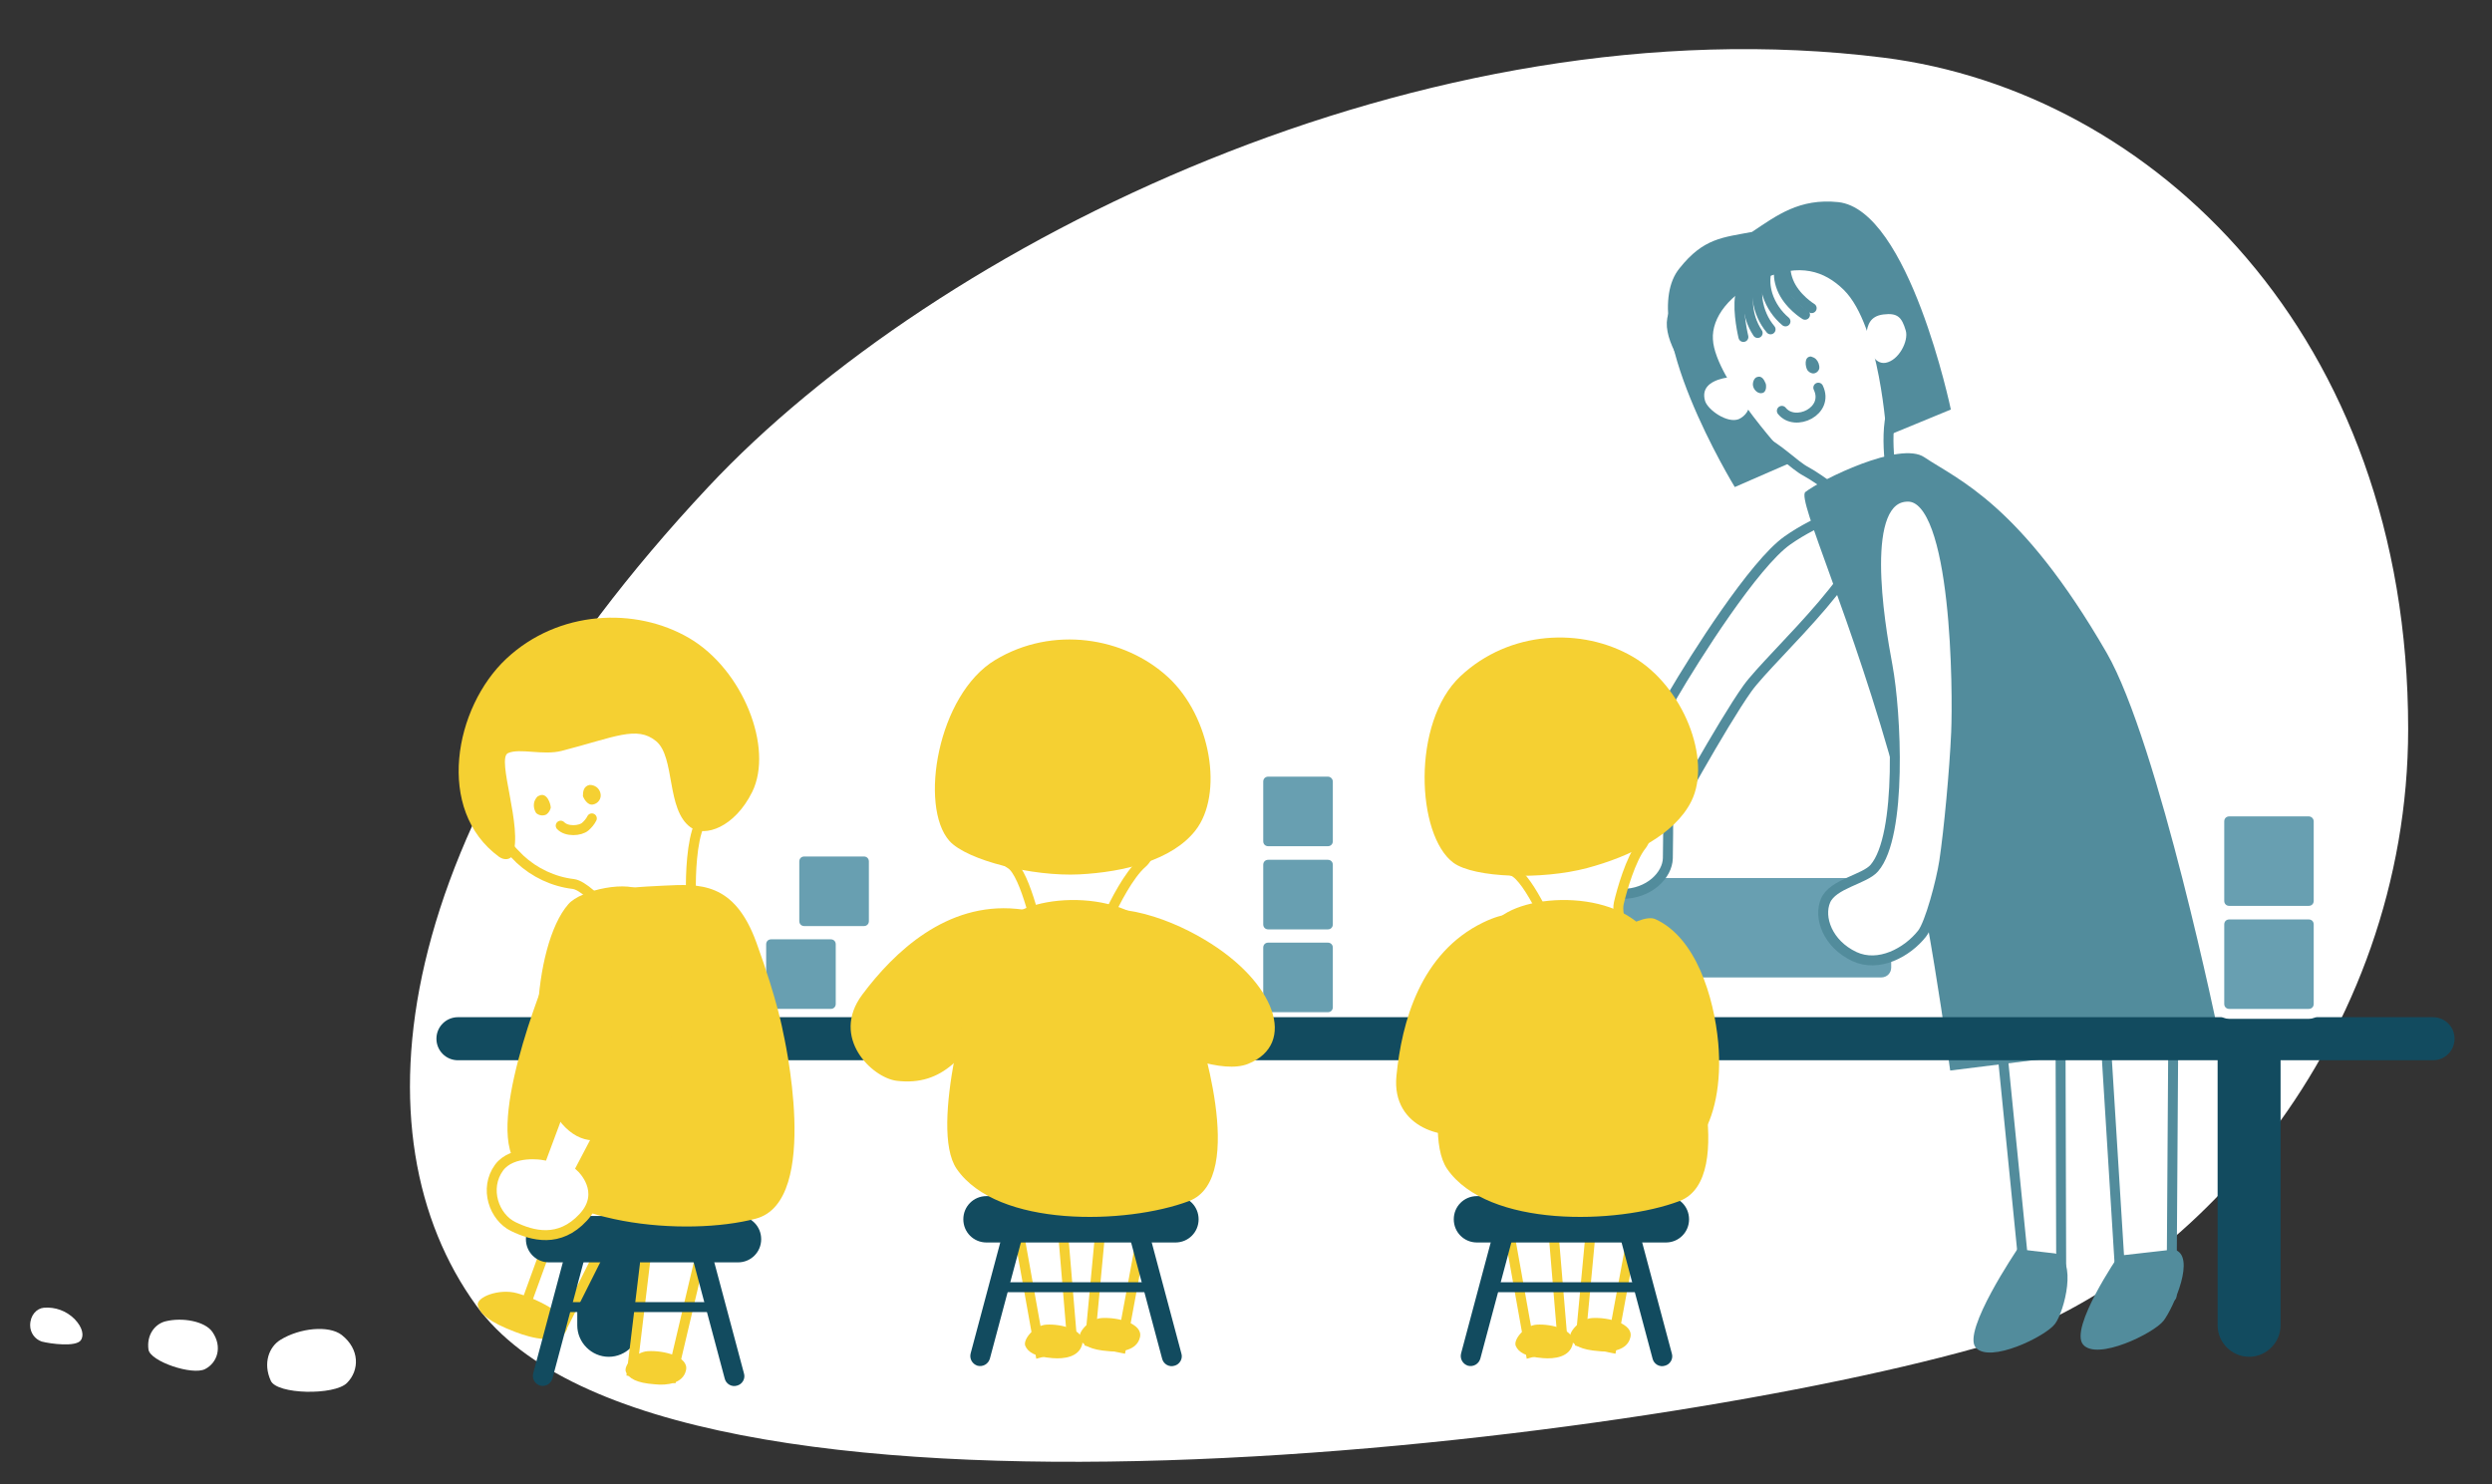 <?xml version="1.0" encoding="utf-8"?>
<!-- Generator: Adobe Illustrator 24.0.1, SVG Export Plug-In . SVG Version: 6.00 Build 0)  -->
<svg version="1.1" id="Layer_1" xmlns="http://www.w3.org/2000/svg" xmlns:xlink="http://www.w3.org/1999/xlink" x="0px" y="0px"
	 viewBox="0 0 752 448" style="enable-background:new 0 0 752 448;" xml:space="preserve">
<rect x="0" y="0" width="752" height="448" fill="#333333" stroke="none"/>
<style type="text/css">
	.st0{fill-rule:evenodd;clip-rule:evenodd;fill:#FFFFFF;}
	.st1{fill:#689FB1;stroke:#FFFFFF;stroke-width:3;stroke-miterlimit:10;}
	.st2{fill:#689FB1;}
	
		.st3{fill-rule:evenodd;clip-rule:evenodd;fill:#FFFFFF;stroke:#528C9C;stroke-width:3;stroke-linecap:round;stroke-linejoin:round;}
	.st4{fill:#FFFFFF;stroke:#528C9C;stroke-width:3;stroke-linecap:round;stroke-linejoin:round;}
	.st5{fill-rule:evenodd;clip-rule:evenodd;fill:#528C9C;}
	.st6{fill:none;stroke:#528C9C;stroke-width:3;stroke-linecap:round;stroke-linejoin:round;}
	.st7{fill:#124B5F;}
	.st8{clip-path:url(#SVGID_2_);}
	.st9{clip-path:url(#SVGID_4_);}
	.st10{fill:#FFFFFF;stroke:#F5D032;stroke-width:3;}
	.st11{fill-rule:evenodd;clip-rule:evenodd;fill:#FFFFFF;stroke:#F5D032;stroke-width:3;}
	.st12{fill-rule:evenodd;clip-rule:evenodd;fill:#124B5F;}
	.st13{fill-rule:evenodd;clip-rule:evenodd;fill:#F5D032;}
	.st14{fill:none;stroke:#F5D032;stroke-width:3;stroke-linecap:round;}
</style>
<title>Untitled-2</title>
<path class="st0" d="M143.7,394c56.8,78.3,348,42,452,13c65.6-18.3,131-94,131-187c0-119-77.2-192.4-158.3-202.6
	C429.7,0,282.3,73.7,213.7,147C116.2,251.1,106.7,343,143.7,394z"/>
<path class="st1" d="M400.7,283h-18c-1.7,0-3,1.3-3,3v18c0,1.7,1.3,3,3,3h18c1.7,0,3-1.3,3-3v-18C403.7,284.3,402.4,283,400.7,283z"
	/>
<path class="st1" d="M400.7,258h-18c-1.7,0-3,1.3-3,3v18c0,1.7,1.3,3,3,3h18c1.7,0,3-1.3,3-3v-18C403.7,259.3,402.4,258,400.7,258z"
	/>
<path class="st1" d="M400.7,232.9h-18c-1.7,0-3,1.3-3,3v18c0,1.7,1.3,3,3,3h18c1.7,0,3-1.3,3-3v-18
	C403.7,234.3,402.4,232.9,400.7,232.9z"/>
<path class="st1" d="M250.7,282h-18c-1.7,0-3,1.3-3,3v18c0,1.7,1.3,3,3,3h18c1.7,0,3-1.3,3-3v-18C253.7,283.3,252.4,282,250.7,282z"
	/>
<path class="st1" d="M260.7,257h-18c-1.7,0-3,1.3-3,3v18c0,1.7,1.3,3,3,3h18c1.7,0,3-1.3,3-3v-18C263.7,258.3,262.4,257,260.7,257z"
	/>
<path class="st2" d="M567.7,265h-90c-1.7,0-3,1.3-3,3v24c0,1.7,1.3,3,3,3h90c1.7,0,3-1.3,3-3v-24C570.7,266.3,569.4,265,567.7,265z"
	/>
<g id="Group-12">
	<path id="Fill-1" class="st3" d="M565.7,89c-3.6-11.9-8.4-23.5-17-22s-39.8,17.4-43.8,28.2s21.6,35.7,26.3,37.6
		c5,2,10.3,7.7,13.8,9.5c4.6,2.5,12.8,9,12.8,9l13.1-7.3c0,0-3.1-16,1.5-23.8c3.2-5.2,7.3-10.4,8-15.9
		C581.5,96.5,567.3,94.1,565.7,89"/>
	<path id="Fill-5" class="st3" d="M504.7,210c-5.4,9.2-13.5,30.5-13.5,30.5s-3.4-2.1-9.2,1.3s-7.9,10.7-7.1,14.2
		c1.5,6.6,7,13.8,14.5,13.8c8.3,0,13.8-5.7,13.9-10.8c0.1-5.1,0.1-10.8,0.1-10.8s16.2-29.6,23.9-40.4c7.3-10.2,41.3-39.6,35.5-52.3
		c-1.6-3.6-14.6,1.4-23.4,7.6C529.3,170.2,511.4,198.5,504.7,210z"/>
	<polygon id="Fill-9" class="st0" points="657.1,281.4 656.3,387.2 641.1,385.3 634.4,275.7 	"/>
	<polygon id="Stroke-11" class="st4" points="656,285.4 655.3,391.2 640.1,389.3 633.3,279.7 	"/>
	<polygon id="Fill-13" class="st3" points="621.7,278.1 622,384.6 610.8,383.3 600.2,276.9 	"/>
	<path id="Fill-17" class="st5" d="M580.7,138c10.1,6.8,29,14,55,59c15.7,27.2,34,116,34,116l-81.2,10.1c0,0-7.3-55.1-15.8-86.1
		c-13.6-50.3-30.6-86.4-27.9-88.5C549.5,144.8,573.4,133,580.7,138z"/>
	<path id="Fill-19" class="st3" d="M590.3,221c-0.5,11.5-2.2,29.7-3.6,39c-0.9,5.9-4.3,18.8-6.7,21.8c-4.5,5.7-13.1,10.3-20.4,6.9
		c-8.1-3.8-10.9-11.8-8.7-16.9s11.8-6.4,14.7-9.8c8.5-9.8,6.6-47,4-61c-2.5-13.3-8.8-51.2,6.2-51.1C590.7,150,590.8,209.5,590.3,221
		z"/>
	<path id="Fill-23" class="st5" d="M656,377.1c7,1.7-0.2,17.7-3.1,21.5s-20.1,12.2-24.3,7.2s10.7-26.8,10.7-26.8L656,377.1z"/>
	<path id="Fill-27" class="st5" d="M528.7,70c7.5-5,14.3-10.2,26-9c21.4,2.3,34,62.6,34,62.6l-19.4,8c0,0-1.9-33.2-12.9-44.1
		c-5.9-5.8-13.3-8.1-24-3.5s-15.9,12-15.5,18.4c0.6,12.5,23.8,37.1,23.8,37.1l-17.2,7.5c0,0-30.2-49.4-16.7-66
		C514.1,71.8,519.9,71.7,528.7,70z"/>
	<path id="Fill-25" class="st5" d="M620.1,378.3c6.9,1.7,2.9,17.5,0,21.3s-19.7,12-23.9,7.1s12.6-29.7,12.6-29.7L620.1,378.3z"/>
	<path id="Fill-30" class="st5" d="M546.5,107.6c-2.2,0-1.7,3.1-1.1,4.1c0.4,0.5,0.9,0.9,1.6,1c0.9,0.1,1.8-0.6,2-1.5
		c0.1-1-0.3-2.1-1-2.8C547.6,108,547.1,107.8,546.5,107.6"/>
	<path id="Fill-32" class="st5" d="M530.2,113.8c-1,0.3-1.5,2-1.1,3c0.3,1,1.5,2.2,2.8,1.8c1.3-0.4,1.1-2.5,0.9-2.9
		C532.3,114.5,531.6,113.3,530.2,113.8"/>
	<path id="Stroke-34" class="st6" d="M548.7,117c3.4,7.1-7,12-11,7"/>
	<path id="Fill-36" class="st0" d="M527.3,117.5c-1.1-1.8-3.3-4.3-7.4-3.3s-6.4,3.1-5.4,6.7c0.7,2.7,6.7,7,10.2,5.6
		c2-0.9,3.4-2.9,3.3-5.2C527.9,121.2,527.8,118.3,527.3,117.5"/>
	<path id="Fill-38" class="st0" d="M563.2,100.6c0.4-2.4,1-5.2,5.2-5.7s5.5,0.8,6.7,4.9c0.9,3.1-2.1,9-6.1,9.7c-3.6,0.6-5-4.5-5-4.5
		S563,101.7,563.2,100.6"/>
	<path class="st6" d="M537.7,79c0,0-2,3,0,8s7,8,7,8"/>
	<path class="st6" d="M539.7,77c0,0-2,3,0,8s7,8,7,8"/>
	<path class="st6" d="M533.4,81c0,0-1.5,3,0,8c1,3.1,2.9,5.9,5.4,8"/>
	<path class="st6" d="M531.5,84.8c0,0-5.5-0.6-6.4,4.6c-0.8,4.9,1,12.3,1,12.3"/>
	<path class="st6" d="M531.8,82.7c0,0-2,2.7-1.4,7.9c0.5,3.3,1.8,6.3,3.9,8.8"/>
	<path class="st6" d="M529.7,83.6c0,0-2.3,2.4-2.2,7.7c0.1,3.3,1.1,6.5,2.9,9.2"/>
</g>
<path class="st7" d="M193.2,313h-19l0,0v87c0,5.2,4.3,9.5,9.5,9.5l0,0l0,0c5.2,0,9.5-4.3,9.5-9.5l0,0V313L193.2,313z"/>
<path class="st7" d="M734.2,307h-596c-3.6,0-6.5,2.9-6.5,6.5l0,0c0,3.6,2.9,6.5,6.5,6.5h596c3.6,0,6.5-2.9,6.5-6.5l0,0
	C740.7,309.9,737.8,307,734.2,307z"/>
<g>
	<g>
		<defs>
			<polygon id="SVGID_1_" points="-68.1,-1415.9 -68.1,-1351.9 -22.6,-1337.9 22.5,-1351.8 67.5,-1337.9 112.6,-1351.8 
				157.7,-1337.9 202.7,-1351.8 247.8,-1337.9 292.9,-1351.8 338,-1337.9 383,-1351.8 428.1,-1337.9 473.2,-1351.8 518.2,-1337.9 
				563.3,-1351.8 608.4,-1337.9 653.5,-1351.8 698.5,-1337.9 743.6,-1351.8 788.7,-1337.9 833.7,-1351.8 878.8,-1337.9 
				923.9,-1351.8 969,-1337.9 1014,-1351.8 1059.1,-1337.9 1104.2,-1351.8 1149.2,-1337.9 1194.3,-1351.8 1239.4,-1337.9 
				1284.5,-1351.8 1329.5,-1337.9 1374.9,-1351.9 1374.8,-1351.9 1374.8,-1415.9 			"/>
		</defs>
		<clipPath id="SVGID_2_">
			<use xlink:href="#SVGID_1_"  style="overflow:visible;"/>
		</clipPath>
		<g class="st8">
			<g>
				<g>
					<defs>
						<rect id="SVGID_3_" x="-68.1" y="-1415.9" width="1440" height="5064"/>
					</defs>
					<clipPath id="SVGID_4_">
						<use xlink:href="#SVGID_3_"  style="overflow:visible;"/>
					</clipPath>
					<g class="st9">
						<g>
							<g>
								<defs>
									<rect id="SVGID_5_" x="-68" y="-1415.9" width="1440" height="5064"/>
								</defs>
								<clipPath id="SVGID_6_">
									<use xlink:href="#SVGID_5_"  style="overflow:visible;"/>
								</clipPath>
							</g>
						</g>
					</g>
				</g>
			</g>
		</g>
	</g>
</g>
<polygon id="Stroke-2" class="st10" points="214.7,364.9 202.7,415.8 190.7,413.9 197.1,360.8 "/>
<polygon id="Stroke-5" class="st10" points="192.7,354.6 169.5,400.8 157.7,396.3 175.7,346.8 "/>
<polygon id="Fill-1-2" class="st11" points="495.7,355.9 486.3,406.8 476.9,404.9 481.9,351.8 "/>
<polygon id="Fill-4" class="st11" points="467.3,354.2 471.6,405.5 461.9,408.2 452.7,356.8 "/>
<path class="st7" d="M502.7,361h-57c-3.9,0-7,3.1-7,7l0,0c0,3.9,3.1,7,7,7h57c3.9,0,7-3.1,7-7l0,0C509.7,364.1,506.6,361,502.7,361z
	"/>
<path class="st12" d="M440.9,408.5c-0.4,1.6,0.5,3.2,2.1,3.7l0,0l0,0c1.6,0.4,3.2-0.5,3.7-2.1l0,0l9.8-36.7c0.4-1.6-0.5-3.2-2.1-3.7
	l0,0c-1.6-0.4-3.2,0.5-3.7,2.1l0,0L440.9,408.5z"/>
<path class="st12" d="M498.7,410.1c0.4,1.6,2.1,2.6,3.7,2.1l0,0l0,0c1.6-0.4,2.6-2.1,2.1-3.7l0,0l-9.8-36.7
	c-0.4-1.6-2.1-2.6-3.7-2.1c-1.6,0.4-2.6,2.1-2.1,3.7l0,0L498.7,410.1z"/>
<path id="Fill-68" class="st13" d="M492,403.6c1-4.1-6.6-6.1-11.5-5.8c-3.7,0.2-7.5,4.4-6.6,6.3s3.1,3.3,8.7,3.7
	C486.2,408.2,491.1,407.6,492,403.6"/>
<path id="Fill-71" class="st13" d="M474.6,405.6c0.9-4.2-6.3-6.1-10.9-5.8c-3.5,0.2-7.1,4.5-6.3,6.4s3,3.3,8.2,3.7
	C469.1,410.2,473.7,409.6,474.6,405.6"/>
<path id="Fill-68-2" class="st13" d="M207,413.6c1-4.1-6.6-6.1-11.5-5.8c-3.7,0.2-7.5,4.4-6.6,6.3s3.1,3.3,8.7,3.7
	C201.2,418.2,206.1,417.6,207,413.6"/>
<path id="Fill-71-2" class="st13" d="M170.7,401.9c2.8-4-7.5-9.6-14.7-11.6c-5.4-1.5-12.4,1.2-11.8,3.7s3.4,5,11.3,8
	C160.7,404,168,405.7,170.7,401.9"/>
<rect x="448.7" y="387" class="st7" width="48" height="3"/>
<path id="Fill-5-2" class="st13" d="M457.6,308.9c0,15.1-0.9,26.8-13.8,32.6c-6.7,3-24-0.6-22.4-16.8s7.2-37.1,26.2-46.3
	C474.5,265.4,457.6,308.9,457.6,308.9"/>
<path id="Fill-12" class="st13" d="M518.5,314.7c2.2,24.8-9.2,41.3-22.7,32.5s-15.9-60.4-15.9-60.4s14.6-11.6,19.6-9.4
	C511.7,282.9,517.2,300.7,518.5,314.7z"/>
<path id="Stroke-8" class="st10" d="M436.5,234.6c-1.8-12.3,0.4-22,8.1-24.6s45.2-3.1,52.8,4.7s1.1,36.6-2,40.4
	c-3.3,4.1-6,13.6-6.9,17.5s2.5,11.6,2.5,11.6l-21.7-0.7c0,0-7.8-18.7-12.8-20.6c-5.4-2-9.9-5.8-13-10.6
	C439.6,245.6,437.3,239.9,436.5,234.6z"/>
<path id="Fill-10" class="st13" d="M441.7,296.3c0,0-13.6,44-5,56.5c12.3,17.8,51.2,16.8,70.1,9.7C525,355.6,509,309,509,309
	s-2.4-8.6-10-24.4c-8.1-16.7-40.3-15.6-48.1-6.1C447.7,282.5,441.7,296.3,441.7,296.3z"/>
<path class="st13" d="M478.9,262c13.1-3.5,26.5-10.1,31.5-20.2c6.2-12.5-2.4-34.7-17.7-43.6s-37.2-8-52,5.9s-13.3,48-2.1,56.3
	C444.9,265,465.3,265.6,478.9,262z"/>
<polygon id="Fill-1-3" class="st11" points="347.7,355.9 338.3,406.8 328.9,404.9 333.9,351.8 "/>
<polygon id="Fill-4-2" class="st11" points="319.3,354.2 323.6,405.5 313.9,408.2 304.7,356.8 "/>
<path class="st7" d="M354.7,361h-57c-3.9,0-7,3.1-7,7l0,0c0,3.9,3.1,7,7,7h57c3.9,0,7-3.1,7-7l0,0C361.7,364.1,358.6,361,354.7,361z
	"/>
<path class="st12" d="M292.9,408.5c-0.4,1.6,0.5,3.2,2.1,3.7l0,0l0,0c1.6,0.4,3.2-0.5,3.7-2.1l0,0l9.8-36.7c0.4-1.6-0.5-3.2-2.1-3.7
	l0,0c-1.6-0.4-3.2,0.5-3.7,2.1l0,0L292.9,408.5z"/>
<path class="st12" d="M350.7,410.1c0.4,1.6,2.1,2.6,3.7,2.1l0,0l0,0c1.6-0.4,2.6-2.1,2.1-3.7l0,0l-9.8-36.7
	c-0.4-1.6-2.1-2.6-3.7-2.1s-2.6,2.1-2.1,3.7L350.7,410.1z"/>
<path id="Fill-68-3" class="st13" d="M344,403.6c1-4.1-6.6-6.1-11.5-5.8c-3.7,0.2-7.5,4.4-6.6,6.3s3.1,3.3,8.7,3.7
	C338.2,408.2,343.1,407.6,344,403.6"/>
<path id="Fill-71-3" class="st13" d="M326.6,405.6c0.9-4.2-6.3-6.1-10.9-5.8c-3.5,0.2-7.1,4.5-6.3,6.4s3,3.3,8.2,3.7
	C321.1,410.2,325.7,409.6,326.6,405.6"/>
<rect x="300.7" y="387" class="st7" width="48" height="3"/>
<path id="Fill-5-3" class="st13" d="M299.4,305.5c-7.9,12.9-14.7,22.4-28.8,20.7c-7.4-0.9-20.1-13-10.4-26s25.5-27.9,46.5-25.9
	C336.5,277.1,299.4,305.5,299.4,305.5"/>
<path id="Fill-12-2" class="st13" d="M363.5,283.6c21.4,12.7,28.1,31.5,13.1,37.5s-58.3-22.3-58.3-22.3s-0.9-18.6,3.8-21.4
	C333.7,270.5,351.5,276.4,363.5,283.6z"/>
<path id="Stroke-8-2" class="st10" d="M290.7,229.2c0.5-12.5,4.6-21.5,12.6-22.6s45,5.4,51,14.6s-5.8,36.2-9.6,39.3
	c-4,3.4-8.5,12.2-10.1,15.9s0.3,11.9,0.3,11.9l-21.2-4.8c0,0-4.1-19.9-8.7-22.7c-4.9-3-8.6-7.5-10.8-12.9
	C291.7,240.6,290.5,234.6,290.7,229.2z"/>
<path id="Fill-10-2" class="st13" d="M293.7,296.3c0,0-13.6,44-5,56.5c12.3,17.8,51.2,16.8,70.1,9.7C377,355.6,361,309,361,309
	s-2.4-8.6-10-24.4c-8.1-16.7-40.3-15.6-48.1-6.1C299.7,282.5,293.7,296.3,293.7,296.3z"/>
<path class="st13" d="M325.7,263.9c13.6-0.7,28-4.3,35-13.2c8.6-10.9,4.8-34.4-8.3-46.4s-34.7-15.6-52.1-5.1s-23,44.2-13.8,54.6
	C291.8,259.7,311.7,264.6,325.7,263.9z"/>
<path class="st7" d="M222.7,367h-57c-3.9,0-7,3.1-7,7l0,0c0,3.9,3.1,7,7,7h57c3.9,0,7-3.1,7-7l0,0C229.7,370.1,226.6,367,222.7,367z
	"/>
<path class="st12" d="M160.9,414.5c-0.4,1.6,0.5,3.2,2.1,3.7l0,0l0,0c1.6,0.4,3.2-0.5,3.7-2.1l0,0l9.8-36.7c0.4-1.6-0.5-3.2-2.1-3.7
	l0,0c-1.6-0.4-3.2,0.5-3.7,2.1l0,0L160.9,414.5z"/>
<path class="st12" d="M218.7,416.1c0.4,1.6,2.1,2.6,3.7,2.1l0,0l0,0c1.6-0.4,2.6-2.1,2.1-3.7l0,0l-9.8-36.7
	c-0.4-1.6-2.1-2.6-3.7-2.1s-2.6,2.1-2.1,3.7L218.7,416.1z"/>
<rect x="168.7" y="393" class="st7" width="48" height="3"/>
<path id="Fill-15" class="st0" d="M200,240.6c-0.1-2.7,0.2-7,4.7-8.5s7.9-0.4,9.4,4.3c1.1,3.6-1.6,12.2-5.7,12.8s-6.5-3.9-6.5-3.9
	S200.1,241.9,200,240.6"/>
<path id="Fill-17-2" class="st0" d="M160,247.6c-1.4-1.4-3.3-2.9-7.1-1.1s-4.3,3.3-3.4,6.6c0.6,2.5,6,4.8,9.7,3.2
	c3.4-1.4,2.2-5.5,2.2-5.5S160.6,248.3,160,247.6"/>
<path id="Stroke-8-3" class="st10" d="M145,243c-5.1-12.2-5.3-22.8,2-27.4s45.8-15,55.7-8.9s10.6,37.4,8.4,42.1
	c-2.4,5-2.7,15.6-2.6,19.8s5.6,11.3,5.6,11.3l-22.6,4.9c0,0-12.9-17.3-18.5-18c-6-0.7-11.7-3.4-16.1-7.5
	C151.1,253.6,147.3,248.3,145,243z"/>
<path id="Fill-10-3" class="st13" d="M166.4,290.7c0,0-19.2,45-11.4,59.2c11.1,20.1,52.3,23.4,73.1,17.9c20-5.3,8.2-56.3,8.2-56.3
	s-1.6-9.3-8-26.9c-6.7-18.6-17.3-17.8-28-17.3c-9.9,0.5-4.7,0.3-17.7,1.2L166.4,290.7z"/>
<path id="Fill-13-2" class="st13" d="M227,239c-5.3,10.7-14.3,13.8-18.6,10.7c-7.4-5.3-4.6-21.2-10.4-26s-12.5-1.2-28.4,2.9
	c-5.7,1.5-12.7-0.9-16.3,0.7s4.6,22.7,1.4,30.7c-0.5,1.4-2.4,1.8-4.1,0.6c-19.3-14.1-13.5-45.1,2.2-59.8s39-15.7,55.2-6.2
	S233.5,225.7,227,239"/>
<path id="Stroke-19" class="st14" d="M169.2,249.2c1.8,1.9,5.9,1.6,7.4,0.3c0.8-0.7,1.5-1.5,2-2.5"/>
<path id="Fill-21" class="st13" d="M162.6,240.2c2.4-1.3,3.6,2.4,3.6,3.6c-0.2,0.7-0.5,1.4-1.3,2c-0.9,0.5-2.2,0.4-3.1-0.4
	c-0.7-1.1-0.9-2.4-0.5-3.6C161.6,241.1,162.1,240.3,162.6,240.2"/>
<path id="Fill-23-2" class="st13" d="M177.9,236.9c1.6,0,2.9,0.9,3.3,2.5c0.4,1.6-0.7,3.1-2.2,3.4c-1.8,0.4-2.9-2-3.1-2.5
	C175.9,238.9,176.1,237.3,177.9,236.9"/>
<path id="Stroke-10" class="st10" d="M183.9,336.2l-8.5,16.2c0,0,7.8,7.2,0.6,15s-15.3,5.6-21.1,2.8s-8.9-11.5-4.3-17.8
	c4-5.4,13.2-3.8,13.2-3.8l8.2-22L183.9,336.2z"/>
<path id="Fill-12-3" class="st13" d="M202.5,312.8c-5.2,26-21.7,39.3-32.9,26.4s-9-53.8,1.9-66.3c3.8-4.4,18.4-7.4,22.8-3.7
	C205.2,278.3,205.5,298.2,202.5,312.8z"/>
<path class="st7" d="M688.2,313h-19l0,0v87c0,5.2,4.3,9.5,9.5,9.5l0,0l0,0c5.2,0,9.5-4.3,9.5-9.5l0,0V313z"/>
<path class="st1" d="M696.7,276h-24c-1.7,0-3,1.3-3,3v24c0,1.7,1.3,3,3,3h24c1.7,0,3-1.3,3-3v-24C699.7,277.3,698.4,276,696.7,276z"
	/>
<path class="st1" d="M696.7,244.9h-24c-1.7,0-3,1.3-3,3v24c0,1.7,1.3,3,3,3h24c1.7,0,3-1.3,3-3v-24
	C699.7,246.3,698.4,244.9,696.7,244.9z"/>
<path class="st0" d="M24.4,404.5c-1.5,2.1-9.1,1.1-11.8,0.4c-2.1-0.7-3.5-2.7-3.5-4.9c0-3.1,2-5.1,4.1-5.3c3.4-0.3,6.8,0.9,9.3,3.4
	C25.1,400.8,25.3,403.2,24.4,404.5z"/>
<path class="st0" d="M61.9,413.2c-3.8,2-16.6-2.3-17.1-5.9c-0.6-4.5,2-7.7,5.1-8.5c5.2-1.3,12,0,14.2,3.2
	C67.2,406.5,65.6,411.3,61.9,413.2z"/>
<path class="st0" d="M104.7,417.4c-3.8,3.8-21.2,3.5-23-0.7c-2.4-5.3-0.5-10.2,2.9-12.3c5.8-3.6,14.6-4.5,18.5-1.5
	C108.6,407.2,108.5,413.6,104.7,417.4z"/>
</svg>
